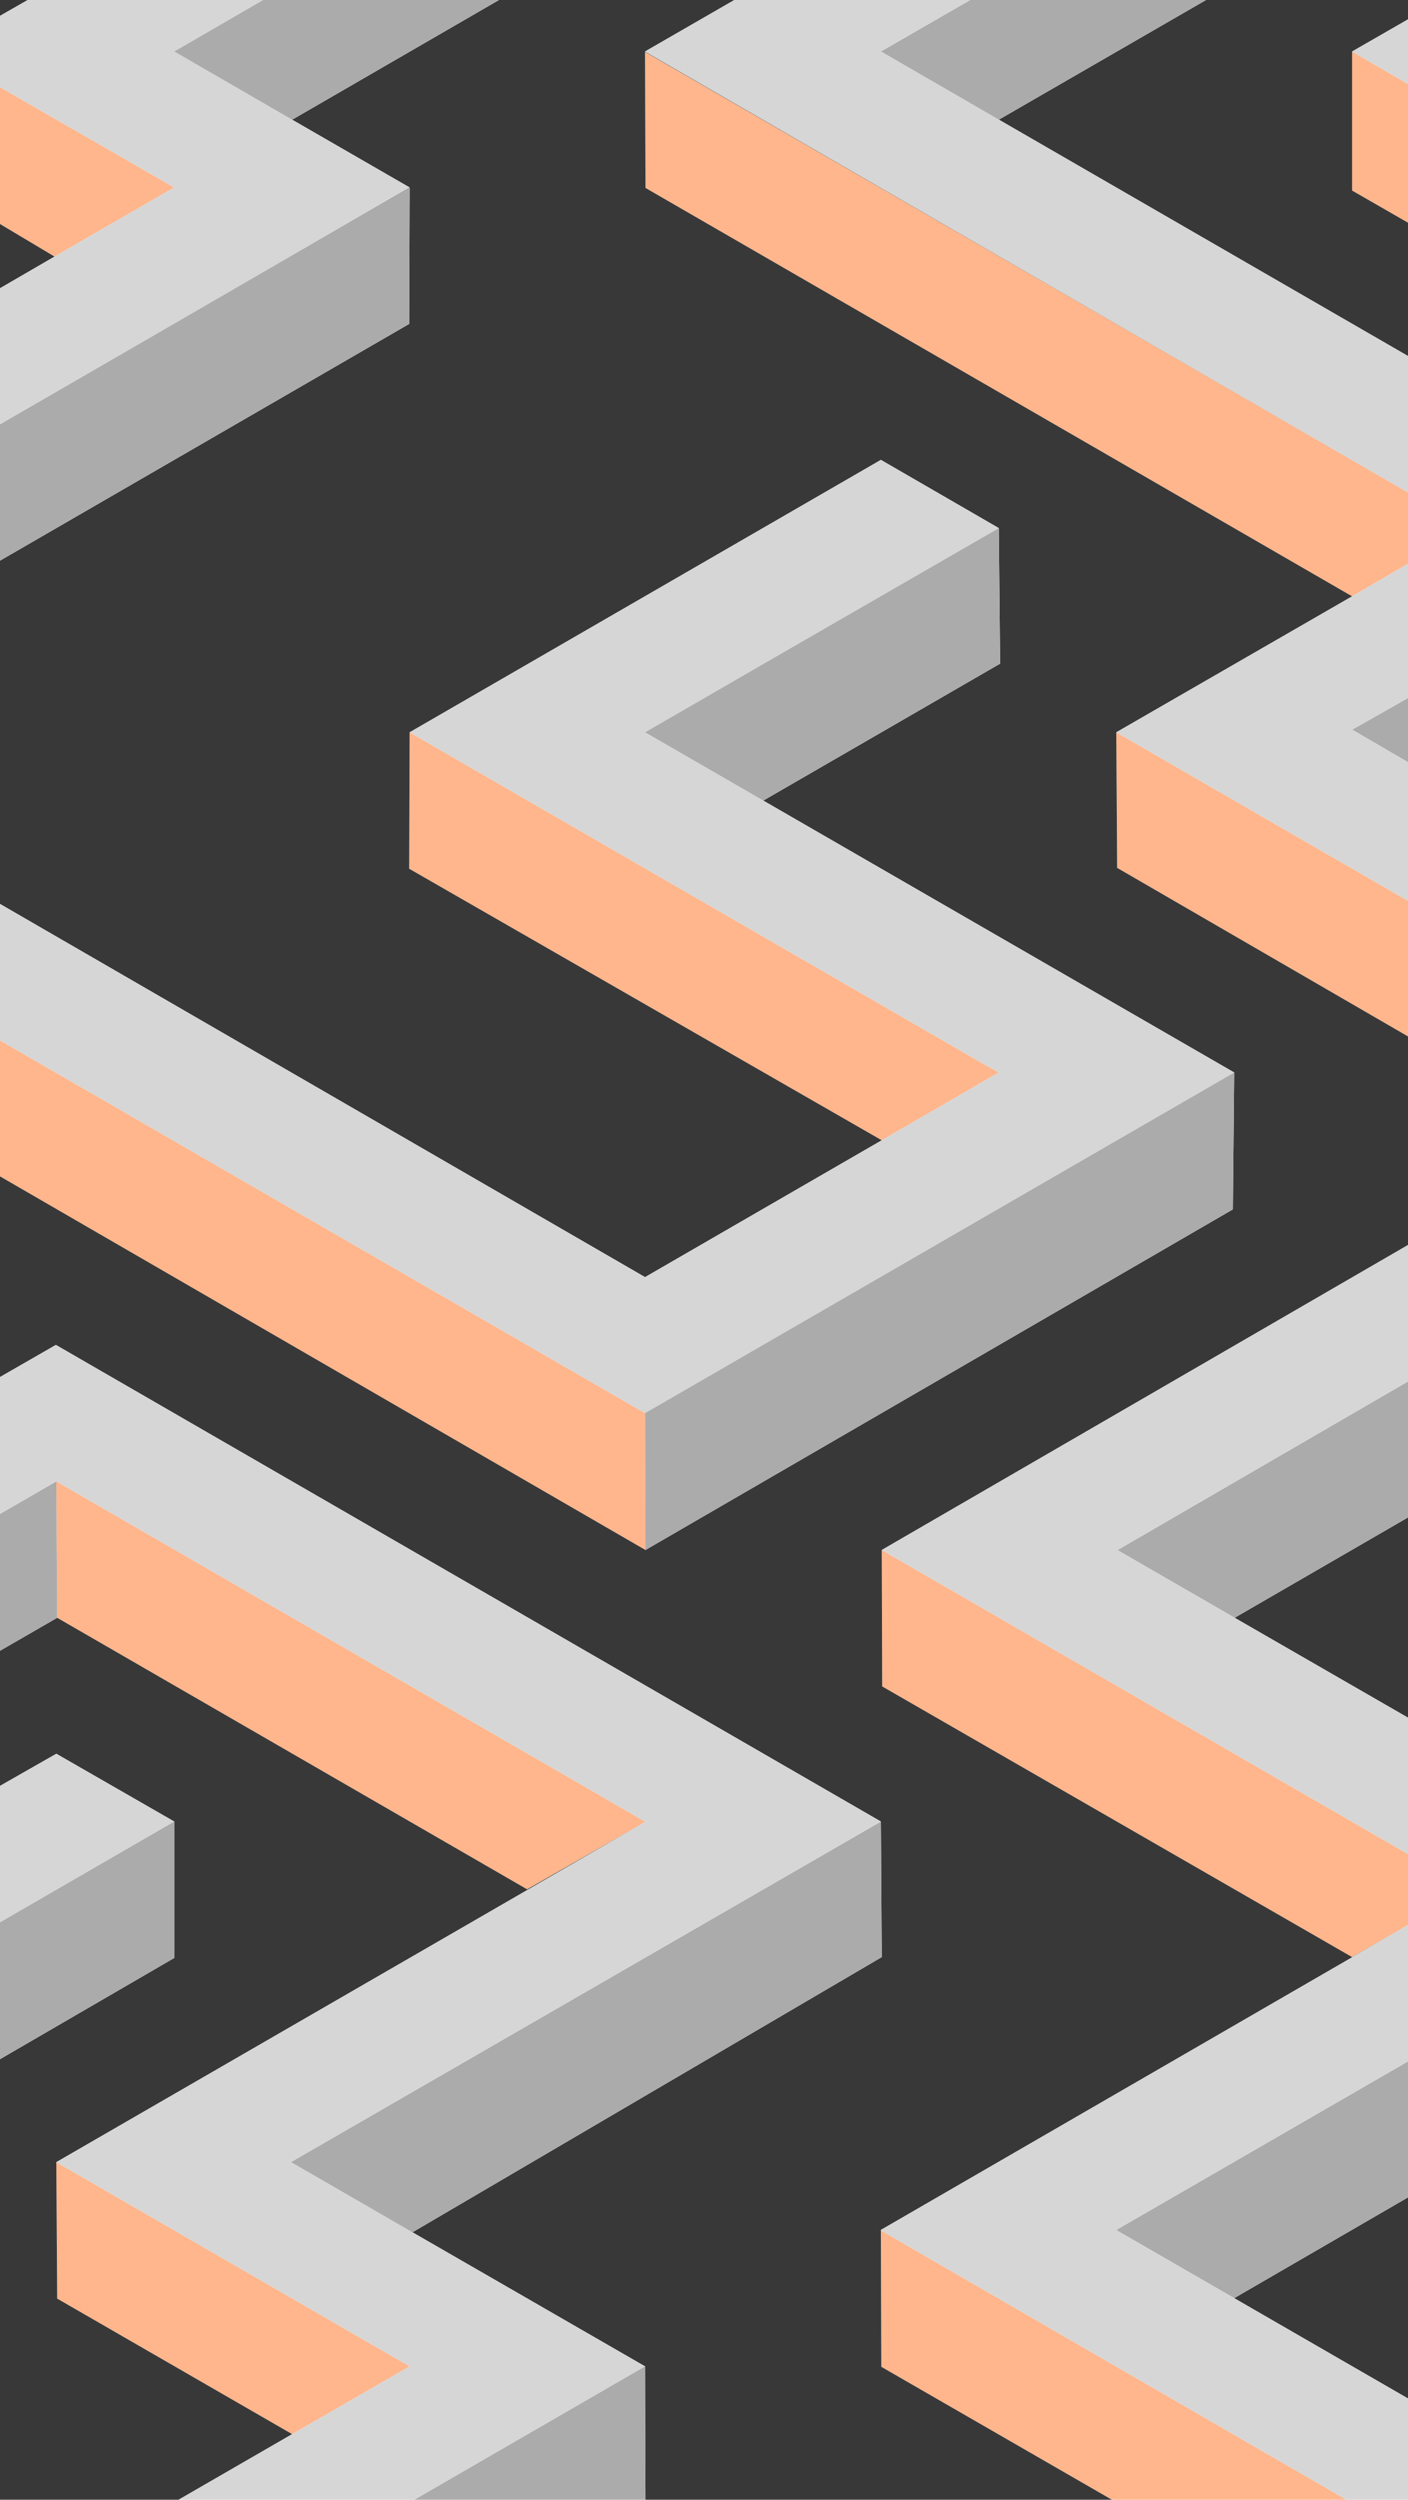 <svg width="320" height="568" viewBox="0 0 320 568" fill="none" xmlns="http://www.w3.org/2000/svg">
<path d="M200.299 537.8L252.699 568H305.999L200.199 506.8L200.299 537.8Z" fill="#FFB68C"/>
<path d="M146.7 352.2L146.6 321.1L0 236.4V267.3L146.7 352.2Z" fill="#FFB68C"/>
<path d="M119.801 429.3L146.601 414V413.9L12.801 336.6L13.001 367.6L119.801 429.3Z" fill="#FFB68C"/>
<path d="M222.9 241.4L93.1 166.4L93 197.4L200.4 259.1L227 243.7L222.9 241.4Z" fill="#FFB68C"/>
<path d="M253.899 197.2L319.999 235.5V204.7L253.699 166.4L253.899 197.2Z" fill="#FFB68C"/>
<path d="M66.401 553.1L92.601 538L93.101 537.7L12.801 491.3L13.001 522.3L66.401 553.1Z" fill="#FFB68C"/>
<path d="M146.7 42.7L307.3 135.5L320 128.1V111.9L146.6 11.8L146.7 42.7Z" fill="#FFB68C"/>
<path d="M39.6 42.6L0 19.8V50.9L12.4 58.3L39.6 42.6Z" fill="#FFB68C"/>
<path d="M200.5 383.2L307.3 444.7L320 437.4V421.3L200.4 352.2L200.5 383.2Z" fill="#FFB68C"/>
<path d="M307.301 43.3L320.001 50.6V19.1L307.301 11.7V43.3Z" fill="#FFB68C"/>
<path d="M254.499 507.2L253.699 506.7L319.999 468.4L253.699 506.7L254.499 507.2Z" fill="#383838"/>
<path d="M320 390.3V344.8L280.6 367.6L320 390.3Z" fill="#383838"/>
<path d="M320 545V499.3L280.5 522.2L320 545Z" fill="#383838"/>
<path d="M319.999 80.9V50.6L307.299 43.3V11.7L319.999 4.4V0H274.099L226.999 27.2L200.199 11.7L220.499 0L200.199 11.7L319.999 80.9Z" fill="#383838"/>
<path d="M254.1 352.3L254 352.2L320 313.9L254 352.2L254.1 352.3Z" fill="#383838"/>
<path d="M93.1 537.7L92.6 538L93.1 537.7Z" fill="#383838"/>
<path d="M0 50.9V65.5L12.4 58.3L0 50.9Z" fill="#383838"/>
<path d="M0 0V3.6L6.3 0H0Z" fill="#383838"/>
<path d="M200.2 506.8V506.7L320 437.4L307.3 444.7L200.5 383.2L200.4 352.2L320 421.3L200.4 352.2L320 282.9V235.5L253.9 197.2L253.7 166.4L320 204.7L253.7 166.4L307.3 135.5L146.7 42.7L146.6 11.8L320 111.9L146.6 11.7L166.9 0H113.4L66.4 27.2L93.1 42.6L0 96.4L93.1 42.7L93 73.6L0 127.4V205.4L146.6 290.2L200.4 259.1L93 197.4L93.1 166.4L222.9 241.4L93.1 166.4L200.2 104.5L227 120L173.4 150.9L146.6 166.4L227 120L227.3 150.8L173.5 181.9L146.6 166.4L280.5 243.7L146.6 321.1L0 236.4L146.6 321.1L280.5 243.7L280.2 274.8L146.7 352.2L0 267.3V312.9L12.7 305.6L200.2 413.9L200.4 444.7L93.8 507.2L66.1 491.3L146.6 537.7L94.2 568L146.6 537.7L146.7 568H252.7L200.3 537.8L200.2 506.8Z" fill="#383838"/>
<path d="M13 522.3L12.8 491.3V491.2V491.3L146.6 414L119.8 429.3L13 367.6L12.8 336.6L13 367.6L0 375.1V405.8L12.8 398.5L39.6 413.9V444.9L0 467.9V568H40.6L66.4 553.1L13 522.3Z" fill="#383838"/>
<path d="M39.6 413.9L12.8 398.5L0 405.8V436.8L39.6 413.9Z" fill="#D6D6D6"/>
<path d="M12.8 336.6L0 344V375.1L13 367.6L12.8 336.6Z" fill="#ABABAB"/>
<path d="M39.6 413.9L0 436.8V467.9L39.6 444.9V413.9Z" fill="#ABABAB"/>
<path d="M280.5 243.7L146.6 166.4L173.4 150.9L227 120L200.2 104.5L93.1 166.4L222.9 241.4L227 243.7L200.4 259.1L146.6 290.2L0 205.4V236.4L146.6 321.1L280.5 243.7Z" fill="#D6D6D6"/>
<path d="M93.1 42.7L0 96.4V127.4L93 73.6L93.1 42.7Z" fill="#ABABAB"/>
<path d="M146.7 352.2L280.2 274.8L280.5 243.7L146.6 321.1L146.7 352.2Z" fill="#ABABAB"/>
<path d="M254.499 507.2L280.499 522.2L319.999 499.3V468.4L253.699 506.7L254.499 507.2Z" fill="#ABABAB"/>
<path d="M254.1 352.3L280.6 367.6L320 344.8V313.9L254 352.2L254.1 352.3Z" fill="#ABABAB"/>
<path d="M227.3 150.8L227 120L146.6 166.4L173.5 181.9L227.3 150.8Z" fill="#ABABAB"/>
<path d="M320.001 173.2V158.6L307.301 165.8L320.001 173.2Z" fill="#ABABAB"/>
<path d="M93.8 507.2L200.4 444.7L200.2 413.9L66.1 491.3L93.8 507.2Z" fill="#ABABAB"/>
<path d="M307.301 11.7L320.001 19.1V4.4L307.301 11.7Z" fill="#D6D6D6"/>
<path d="M66.1 491.3L200.2 413.9L12.7 305.6L0 312.9V344L12.8 336.6L146.6 413.9V414L12.8 491.3L93.1 537.7L92.6 538L66.4 553.1L40.6 568H94.2L146.6 537.7L66.1 491.3Z" fill="#D6D6D6"/>
<path d="M94.199 568H146.699L146.599 537.7L94.199 568Z" fill="#ABABAB"/>
<path d="M66.4 27.2L39.6 11.7L59.8 0H6.3L0 3.6V19.8L39.6 42.6L12.4 58.3L0 65.5V96.4L93.1 42.6L66.4 27.2Z" fill="#D6D6D6"/>
<path d="M66.4 27.2L113.4 0H59.8L39.6 11.7L66.4 27.2Z" fill="#ABABAB"/>
<path d="M226.999 27.2L274.099 0H220.499L200.199 11.7L226.999 27.2Z" fill="#ABABAB"/>
<path d="M253.699 166.4L319.999 204.7V173.2L307.299 165.8L319.999 158.6V128.1L307.299 135.5L253.699 166.4Z" fill="#D6D6D6"/>
<path d="M320 421.3V390.3L280.6 367.6L254.1 352.3L254 352.2L320 313.9V282.9L200.4 352.2L320 421.3Z" fill="#D6D6D6"/>
<path d="M320 111.9V80.9L200.2 11.7L220.5 0H166.9L146.6 11.7L320 111.9Z" fill="#D6D6D6"/>
<path d="M280.499 522.2L254.499 507.2L253.699 506.7L319.999 468.4V437.4L200.199 506.7V506.8L305.999 568H319.999V545L280.499 522.2Z" fill="#D6D6D6"/>
</svg>

